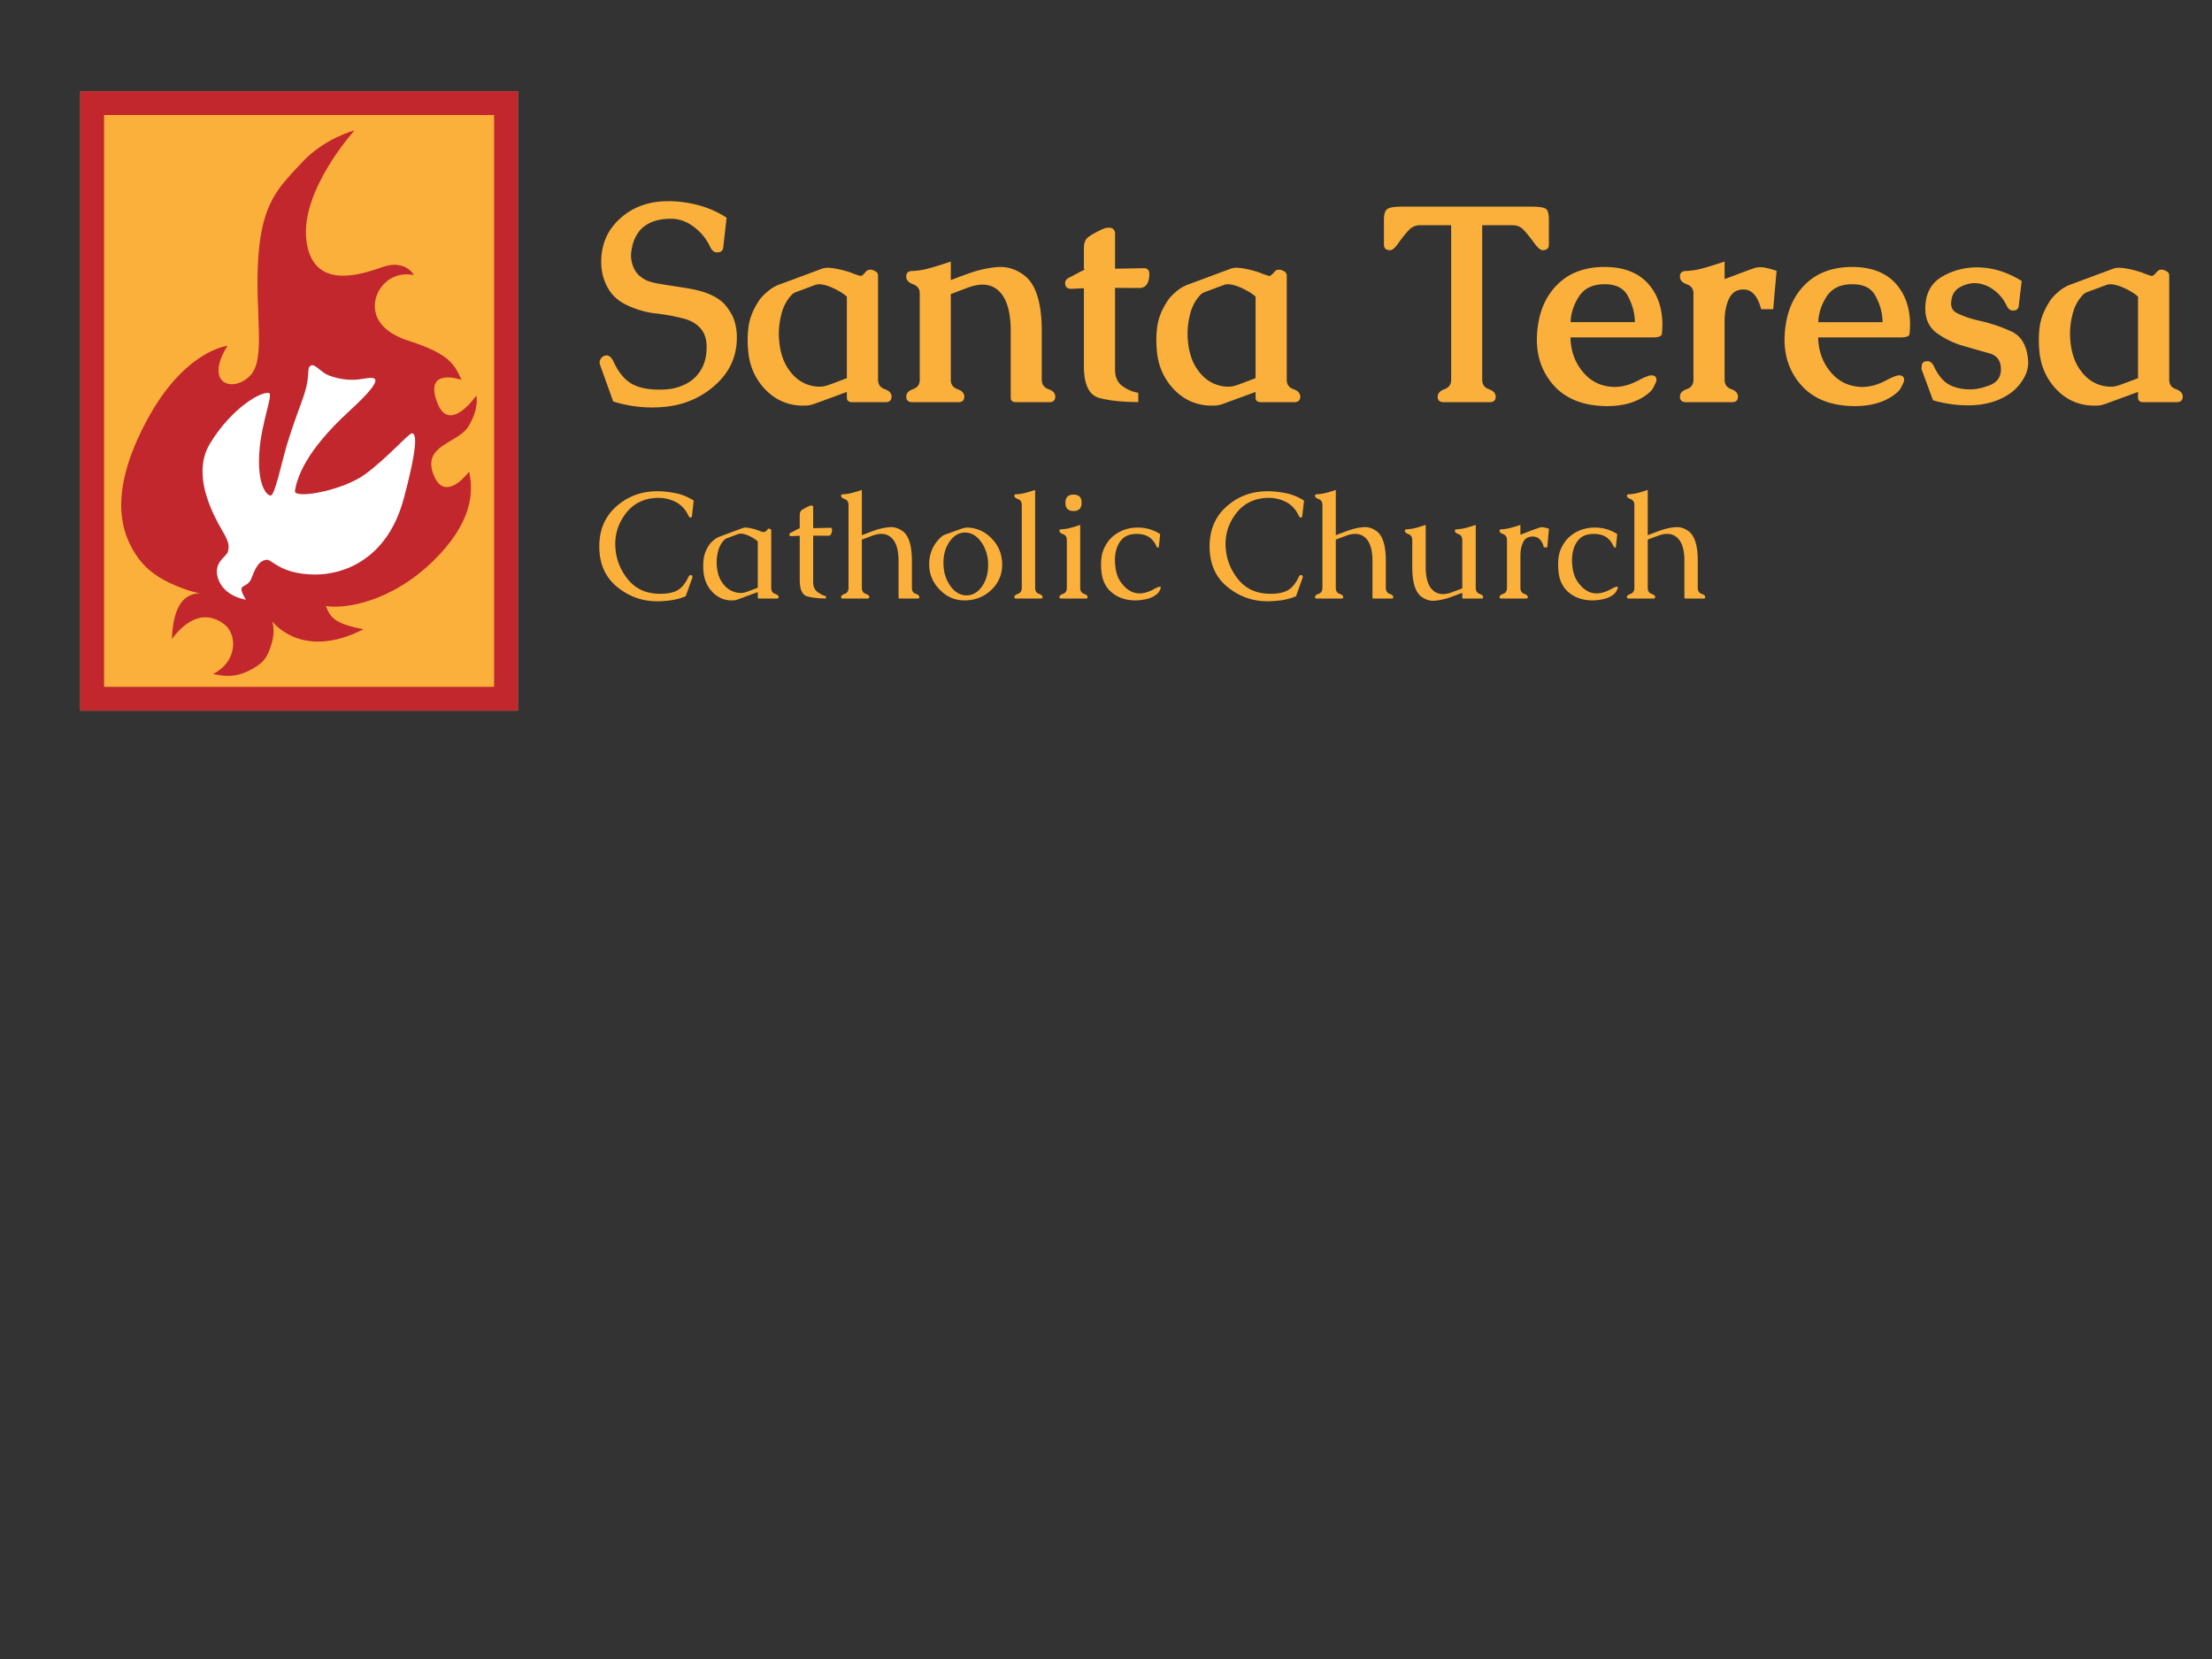 <svg class="svg-logo svg-logo__colored" xmlns="http://www.w3.org/2000/svg" viewBox="0 0 1066.667 800" height="800" width="1066.667"><rect x="0" y="0" width="1066.667" height="800" fill="#333333" stroke="none"/><path d="M38.71 43.992h211.027v298.69H38.71z" fill="#fbb03b"/><path d="M249.737 43.992H38.71v298.69h211.028zm-11.48 287.21H50.188V55.473h188.07z" fill="#c1272d"/><g clip-path="url(#clipPath22)" transform="matrix(1.333 0 0 -1.333 0 800)"><path d="M81.04 374.406c4.604-3.398 5.338-13.26-3.96-18.08 5.683-1.205 9.31-.922 14.293 1.894 3.96 2.239 5.336 3.96 6.886 9.126 1.506 5.016.173 8.093.173 8.093s10.503-14.464 33.06-2.927c-10.847 2.066-12.053 4.477-13.602 8.437 6.197-1.205 23.42 1.06 39.086 16.53 13.603 13.43 14.464 24.279 12.742 32.027-5.338-6.543-10.312-7.864-12.914-1.033-4.133 10.848 8.954 11.192 12.742 17.563 3.984 6.702 2.755 11.02 2.755 11.02s-9.7-14.168-14.12-2.583c-4.993 13.087 8.782 8.266 8.782 8.266-2.583 5.51-4.132 9.298-19.113 14.119-14.98 4.82-13.258 14.808-10.16 19.113 4.81 6.68 12.054 4.649 12.054 4.649s-3.1 5.854-11.364 2.927c-8.23-2.914-25.312-8.437-27.55 9.643-2.24 18.08 17.39 39.775 17.39 39.775s-10.844-2.767-19.112-11.708c-8.301-8.976-14.302-14.261-15.67-34.266-1.374-20.111 2.907-36.627-2.926-42.703-4.133-4.304-10.2-4.142-11.28.259-1.118 4.563 3.1 10.503 3.1 10.503s-15.841-1.55-29.616-27.722c-13.775-26.173-8.954-40.637-2.497-49.332 4.16-5.603 10.13-8.45 14.722-10.245 5.94-2.325 7.663-2.153 7.663-2.153-5.682-.172-9.901-3.874-10.417-16.616 4.907 6.629 11.622 10.762 18.854 5.424" fill="#c1272d"/><path d="M91.028 391.108c1.884 5.102 3.354 6.212 5.337 6.543 1.985.33 4.788-5.186 17.392-5.337 10.448-.126 26.405 5.374 32.342 27.605 6.055 22.673 3.805 23.295 2.976 23.477-1.053.23-8.597-8.598-16.863-14.715-8.267-6.117-26.072-9.217-25.515-6.062.827 4.794 3.69 14.163 19.728 28.878 16.037 14.714 7.485 11.91 3.518 11.414-3.97-.496-7.707.22-10.85 1.377-3.14 1.157-5.233 4.569-6.721 3.576-1.488-.991-.165-2.976-1.984-9.258-1.137-3.93-4.176-11.112-6.778-20.005-1.985-6.78-4.207-17.704-5.695-17.704-1.488 0-4.794 3.744-4.132 15.152.645 11.138 5.143 21.362 3.544 21.895-2.48.827-13.227-4.96-21.328-18.186-8.101-13.226 4.299-30.917 5.62-33.727 1.324-2.811 1.24-3.748.828-5.456-.373-1.546-4.161-3.268-3.99-7.401.14-3.345 2.584-8.437 10.505-9.986-3.961 6.715.383 3.365 2.066 7.92" fill="#fff"/><path d="M241.025 459.292c2.441.162 4.785.806 7.031 1.929 2.246 1.123 4.053 2.774 5.42 4.956 1.432 2.31 2.15 5.11 2.15 8.398v.537c-.099 3.385-1.369 5.957-3.81 7.715-1.107.846-2.458 1.497-4.053 1.953a70.797 70.797 0 0 1-10.522 1.978c-3.63.406-7.137 1.424-10.523 3.052-3.125 1.464-5.444 3.604-6.958 6.42-1.513 2.816-2.27 5.851-2.27 9.107 0 6.348 2.23 11.556 6.69 15.625 4.621 4.264 10.432 6.396 17.431 6.396h1.514c7.52-.325 14.094-2.311 19.726-5.957l-1.22-10.791c-.13-1.172-.847-1.757-2.149-1.757h-.244c-.977.064-1.758.732-2.344 2.002-1.302 2.798-3.198 5.159-5.688 7.08-2.49 1.92-5.136 2.945-7.935 3.076h-.732c-2.8 0-5.258-.489-7.373-1.465-1.4-.716-2.507-1.498-3.32-2.344-.782-.847-1.482-1.889-2.1-3.125-.489-1.01-.863-2.197-1.123-3.564-.228-1.01-.342-1.953-.342-2.832 0-1.172.18-2.263.537-3.272.618-1.986 1.676-3.5 3.174-4.541a9.777 9.777 0 0 1 3.662-1.758c.813-.228 1.79-.439 2.93-.634 1.14-.196 2.343-.391 3.613-.586 1.855-.293 3.833-.603 5.932-.928 2.1-.326 4.16-.781 6.177-1.367 3.483-1.14 6.087-2.637 7.813-4.492a21.232 21.232 0 0 0 3.076-4.688c.911-2.246 1.367-4.704 1.367-7.373 0-7.227-2.946-13.249-8.838-18.066a31.01 31.01 0 0 0-10.156-5.567c-2.995-.943-6.185-1.48-9.57-1.611a48.184 48.184 0 0 0-2.149-.049c-4.655 0-9.326.717-14.013 2.148l-4.786 13.331c-.097.259-.146.52-.146.781 0 .488.163.96.488 1.416.488.781 1.253 1.172 2.295 1.172.88-.229 1.595-.912 2.15-2.051 1.984-4.33 4.442-7.194 7.372-8.594 2.408-1.172 5.501-1.758 9.277-1.758.813 0 1.66.033 2.54.098m65.331 33.545c-1.042.977-2.58 1.953-4.614 2.93-2.035.976-3.8 1.497-5.298 1.562h-.147c-.456 0-.944-.097-1.464-.293a224.82 224.82 0 0 1-3.492-1.294 220.963 220.963 0 0 0-3.49-1.294c-.62-.26-1.108-.586-1.466-.976-1.888-2.02-3.157-4.477-3.808-7.373a28.467 28.467 0 0 1-.83-6.74c0-.682.032-1.4.097-2.147.358-4.525 1.58-8.187 3.662-10.986 2.018-2.832 4.525-4.656 7.52-5.47a11.856 11.856 0 0 1 4.443-.44c.586.066 1.32.246 2.198.539.748.259 1.92.69 3.515 1.294l3.174 1.196zm0-34.473l-11.719-4.297c-1.204-.422-2.23-.634-3.076-.634h-2.05c-5.014.26-9.278 2.246-12.794 5.957-3.548 3.775-5.566 8.349-6.054 13.72a41.992 41.992 0 0 0-.196 4.004c0 1.725.114 3.402.342 5.03.423 2.896 1.546 5.777 3.37 8.642.878 1.53 2.408 3.125 4.59 4.785a16.34 16.34 0 0 0 2.685 1.465c2.636.977 5.265 1.953 7.885 2.93 2.621.976 5.25 1.953 7.886 2.93.716.259 1.4.39 2.051.39h.293c2.213-.097 4.883-.651 8.008-1.66.325-.098.52-.18.586-.244a39.115 39.115 0 0 1 2.49-.88c.26-.097.504-.145.732-.145a.79.79 0 0 1 .49.146c.617.52 1.04.943 1.268 1.27.423.552.993.83 1.71.83.357 0 .683-.066.976-.196 1.204-.424 1.806-1.042 1.806-1.855v-37.793c0-1.693.814-2.824 2.442-3.394 1.627-.57 2.441-1.473 2.441-2.71 0-1.334-.749-2.002-2.246-2.002h-11.865c-1.367 0-2.05.538-2.05 1.612zm37.598 40.479c.651.228 1.66.602 3.027 1.123 1.368.52 2.67.992 3.907 1.416a40.77 40.77 0 0 0 9.668 2.148c.455.033.911.049 1.367.049 3.06 0 5.94-1.025 8.642-3.076 4.2-3.222 6.3-9.945 6.3-20.166v-17.578c0-1.693.813-2.824 2.441-3.394 1.627-.57 2.441-1.473 2.441-2.71 0-1.333-.732-2.001-2.197-2.001h-11.866c-1.367 0-2.05.537-2.05 1.61v24.073c0 6.9-1.384 11.702-4.15 14.404-1.66 1.627-3.663 2.442-6.007 2.442-1.399 0-2.946-.277-4.638-.83-.717-.261-1.62-.595-2.71-1.001a135.622 135.622 0 0 1-2.857-1.1c-.749-.26-1.188-.423-1.318-.487v-31.006c0-1.693.813-2.824 2.441-3.394 1.628-.57 2.442-1.473 2.442-2.71 0-1.333-.733-2.001-2.197-2.001h-16.553c-1.498 0-2.246.668-2.246 2 0 1.238.813 2.14 2.441 2.71 1.628.57 2.442 1.702 2.442 3.395v31.25c0 1.627-.814 2.734-2.442 3.32-1.628.586-2.44 1.514-2.44 2.784 0 1.334.731 2 2.196 2a28.4 28.4 0 0 1 6.08.978c2.033.553 4.646 1.367 7.836 2.44zm48.145-2.979c-.391 0-1.823-.065-4.297-.195h-.293c-1.4 0-2.132.65-2.197 1.953v.097c0 .88.52 1.563 1.562 2.051.619.293 1.937.992 3.955 2.1.52.26 1.058.504 1.612.732.097.033.146.065.146.098 0 .032-.163.05-.488.05v7.372c0 1.855.407 3.165 1.22 3.93.814.765 2.474 1.75 4.98 2.955 1.075.52 1.987.781 2.736.781 1.562 0 2.343-.749 2.343-2.246v-12.598l10.4.195h.05c1.3 0 1.953-.749 1.953-2.246 0-.488-.066-1.09-.196-1.806-.456-2.084-1.595-3.125-3.418-3.125l-8.79.048v-29.638c0-2.67.92-4.655 2.76-5.957 1.839-1.303 3.719-2.084 5.64-2.344v-3.369c-5.795 0-10.523.505-14.185 1.514-3.662 1.008-5.493 4.882-5.493 11.621zm62.109-3.027c-1.042.977-2.58 1.953-4.614 2.93-2.035.976-3.801 1.497-5.298 1.562h-.147c-.456 0-.944-.097-1.464-.293a224.82 224.82 0 0 1-3.492-1.294 224.698 224.698 0 0 0-3.491-1.294c-.619-.26-1.107-.586-1.465-.976-1.888-2.02-3.158-4.477-3.808-7.373a28.467 28.467 0 0 1-.83-6.74c0-.682.032-1.4.097-2.147.358-4.525 1.578-8.187 3.662-10.986 2.018-2.832 4.525-4.656 7.52-5.47a11.856 11.856 0 0 1 4.443-.44c.586.066 1.319.246 2.198.539.748.259 1.919.69 3.515 1.294l3.174 1.196zm0-34.473l-11.719-4.297c-1.205-.422-2.23-.634-3.076-.634h-2.051c-5.013.26-9.277 2.246-12.793 5.957-3.549 3.775-5.566 8.349-6.054 13.72a41.992 41.992 0 0 0-.196 4.004c0 1.725.114 3.402.342 5.03.423 2.896 1.546 5.777 3.369 8.642.879 1.53 2.408 3.125 4.59 4.785a16.34 16.34 0 0 0 2.686 1.465c2.636.977 5.264 1.953 7.885 2.93 2.621.976 5.249 1.953 7.886 2.93.716.259 1.4.39 2.051.39h.293c2.213-.097 4.883-.651 8.008-1.66.325-.098.52-.18.586-.244.65-.261 1.48-.554 2.49-.88.26-.097.504-.145.732-.145a.79.79 0 0 1 .489.146c.618.52 1.041.943 1.269 1.27.423.552.992.83 1.709.83.358 0 .684-.066.977-.196 1.204-.424 1.806-1.042 1.806-1.855v-37.793c0-1.693.814-2.824 2.442-3.394 1.627-.57 2.441-1.473 2.441-2.71 0-1.334-.749-2.002-2.246-2.002H456.26c-1.367 0-2.051.538-2.051 1.612zm106.104 53.272c0-1.335-.75-2.002-2.246-2.002-.75 0-1.726.814-2.93 2.44-1.628 2.214-2.963 3.867-4.004 4.958-1.042 1.09-2.343 1.635-3.906 1.635h-11.035v-55.908c0-1.693.813-2.832 2.44-3.418 1.628-.586 2.443-1.498 2.443-2.734 0-1.302-.733-1.953-2.198-1.953h-16.552c-1.498 0-2.246.65-2.246 1.953 0 1.236.813 2.148 2.44 2.734 1.628.586 2.442 1.725 2.442 3.418v55.908h-11.23c-1.563 0-2.881-.545-3.955-1.635-1.074-1.091-2.41-2.744-4.004-4.957-1.14-1.627-2.1-2.441-2.881-2.441-1.498 0-2.246.667-2.246 2.002v9.033c0 2.083.439 3.394 1.318 3.93.879.538 2.702.807 5.469.807h46.094c2.994 0 4.874-.253 5.64-.757.764-.505 1.147-1.831 1.147-3.98zm7.861-28.028h23.242c0 3.19-.863 6.38-2.588 9.57-1.498 2.767-4.281 4.151-8.35 4.151h-.536c-4.07-.13-7.024-1.669-8.863-4.615-1.84-2.946-2.807-5.98-2.905-9.106m-11.768-.879c.944 6.217 3.467 11.231 7.569 15.04 4.1 3.808 9.505 5.744 16.21 5.81h.196c6.803 0 12.027-1.953 15.674-5.86 3.548-3.906 5.322-8.935 5.322-15.088-.033-1.335-.098-2.425-.195-3.27-.098-.848-1.156-1.27-3.174-1.27h-29.883c.098-4.46 1.359-8.326 3.784-11.597 2.425-3.272 5.428-5.266 9.009-5.982 1.04-.228 2.1-.34 3.174-.34 2.864 0 5.843.844 8.936 2.538 2.083 1.106 3.564 1.66 4.443 1.66.455 0 .879-.13 1.269-.39.326-.327.489-.7.489-1.124 0-.554-.244-1.269-.733-2.148-.424-.879-.773-1.465-1.05-1.758a39.344 39.344 0 0 0-.756-.78c-3.81-3.289-8.936-4.933-15.381-4.933-8.985.065-15.707 2.93-20.166 8.594-3.451 4.361-5.176 9.505-5.176 15.43 0 1.757.146 3.58.439 5.468m67.481 1.954v-21.924c0-1.693.806-2.824 2.417-3.393 1.61-.571 2.417-1.474 2.417-2.71 0-1.334-.732-2.002-2.197-2.002H609.97c-1.498 0-2.246.668-2.246 2.002 0 1.236.813 2.139 2.44 2.71 1.628.569 2.443 1.7 2.443 3.393v31.25c0 1.627-.815 2.735-2.442 3.32-1.628.586-2.441 1.514-2.441 2.784 0 1.334.732 2.002 2.197 2.002 2.018.097 4.044.422 6.079.976 2.034.553 4.663 1.367 7.886 2.442v-6.348l5.078 1.904c2.506.944 4.476 1.66 5.908 2.149a7.321 7.321 0 0 0 1.953.244c1.368 0 3.32-.44 5.86-1.32l-1.221-13.866h-4.346c-1.27 4.752-3.385 7.129-6.347 7.129a8.06 8.06 0 0 1-.928-.05c-1.986-.227-3.451-1.341-4.395-3.343-.944-2.002-1.464-4.453-1.562-7.35m33.887-1.074h23.242c0 3.19-.863 6.38-2.588 9.57-1.498 2.767-4.28 4.151-8.349 4.151h-.537c-4.07-.13-7.024-1.669-8.863-4.615-1.84-2.946-2.807-5.98-2.905-9.106m-11.768-.879c.944 6.217 3.467 11.231 7.57 15.04 4.1 3.808 9.504 5.744 16.21 5.81h.195c6.803 0 12.027-1.953 15.674-5.86 3.548-3.906 5.322-8.935 5.322-15.088-.033-1.335-.098-2.425-.195-3.27-.098-.848-1.156-1.27-3.174-1.27h-29.883c.098-4.46 1.36-8.326 3.784-11.597 2.425-3.272 5.428-5.266 9.01-5.982 1.04-.228 2.1-.34 3.173-.34 2.864 0 5.843.844 8.936 2.538 2.083 1.106 3.564 1.66 4.443 1.66.455 0 .88-.13 1.27-.39.325-.327.488-.7.488-1.124 0-.554-.244-1.269-.733-2.148-.424-.879-.773-1.465-1.05-1.758a39.344 39.344 0 0 0-.756-.78c-3.809-3.289-8.936-4.933-15.38-4.933-8.986.065-15.708 2.93-20.167 8.594-3.45 4.361-5.176 9.505-5.176 15.43 0 1.757.146 3.58.44 5.468m70.605 20.655c5.013-.261 9.928-1.89 14.746-4.883l-1.074-9.082c-.163-1.074-.83-1.611-2.002-1.611h-.195c-.945.064-1.677.667-2.198 1.806a14.485 14.485 0 0 1-4.712 5.713c-2.067 1.497-4.256 2.295-6.567 2.393h-.146c-1.79 0-3.549-.456-5.274-1.367-1.693-.88-2.734-2.246-3.125-4.102-.163-.683-.244-1.286-.244-1.806 0-1.694.716-2.881 2.148-3.565 2.213-1.107 4.801-2.002 7.764-2.685 4.297-.945 8.276-2.271 11.94-3.98 3.661-1.71 5.67-5.298 6.03-10.767v-.488c0-2.572-.994-5.143-2.98-7.715-2.148-2.8-5.257-4.9-9.326-6.3-2.507-.844-5.273-1.317-8.3-1.415h-1.368c-4.135 0-8.285.603-12.45 1.807l-4.2 11.377.146 1.172c.065 1.074.765 1.61 2.1 1.61h.244c.814-.162 1.481-.764 2.002-1.805 1.432-3.061 3.133-5.201 5.103-6.421 1.968-1.221 4.467-1.88 7.495-1.978h.586c2.115 0 4.475.504 7.08 1.514 2.571 1.009 3.906 2.832 4.004 5.469v.293c0 3.059-1.384 4.98-4.15 5.76a2302.33 2302.33 0 0 0-9.083 2.589c-3.353.91-6.51 2.376-9.473 4.395-3.092 2.083-4.638 5.127-4.638 9.13v.245c.032 5.37 2.164 9.228 6.396 11.572 3.743 2.115 7.894 3.174 12.451 3.174.423 0 .846-.017 1.27-.05m56.836-10.546c-1.042.977-2.58 1.953-4.614 2.93-2.035.976-3.8 1.497-5.298 1.562h-.147c-.456 0-.944-.097-1.464-.293a224.82 224.82 0 0 1-3.492-1.294 224.698 224.698 0 0 0-3.49-1.294c-.62-.26-1.108-.586-1.466-.976-1.888-2.02-3.158-4.477-3.808-7.373a28.467 28.467 0 0 1-.83-6.74c0-.682.032-1.4.097-2.147.358-4.525 1.578-8.187 3.662-10.986 2.018-2.832 4.525-4.656 7.52-5.47a11.856 11.856 0 0 1 4.443-.44c.586.066 1.32.246 2.198.539.748.259 1.92.69 3.515 1.294l3.174 1.196zm0-34.473l-11.719-4.297c-1.205-.422-2.23-.634-3.076-.634h-2.05c-5.014.26-9.278 2.246-12.794 5.957-3.549 3.775-5.566 8.349-6.054 13.72a41.992 41.992 0 0 0-.196 4.004c0 1.725.114 3.402.342 5.03.423 2.896 1.546 5.777 3.37 8.642.878 1.53 2.407 3.125 4.59 4.785a16.34 16.34 0 0 0 2.685 1.465c2.636.977 5.264 1.953 7.885 2.93 2.621.976 5.25 1.953 7.886 2.93.716.259 1.4.39 2.051.39h.293c2.213-.097 4.883-.651 8.008-1.66.325-.098.52-.18.586-.244.65-.261 1.48-.554 2.49-.88.26-.097.504-.145.732-.145a.79.79 0 0 1 .49.146c.617.52 1.04.943 1.268 1.27.423.552.992.83 1.71.83.357 0 .683-.066.976-.196 1.204-.424 1.806-1.042 1.806-1.855v-37.793c0-1.693.814-2.824 2.442-3.394 1.627-.57 2.441-1.473 2.441-2.71 0-1.334-.749-2.002-2.246-2.002h-11.865c-1.367 0-2.05.538-2.05 1.612zm-535.674-75.728c-5.497 0-10.366 1.755-14.609 5.264-4.244 3.509-6.365 8.36-6.365 14.556 0 6.034 2.063 10.87 6.19 14.515 4.127 3.644 9.055 5.466 14.784 5.466 2.06 0 4.248-.23 6.566-.686 2.32-.456 4.525-1.355 6.62-2.7l-.644-5.638c-.072-.322-.25-.484-.538-.484h-.08c-.215.019-.448.269-.698.752-1.039 2.238-2.597 3.886-4.673 4.94a13.825 13.825 0 0 1-6.177 1.425h-.564c-4.834-.215-8.612-2.148-11.333-5.801-2.453-3.276-3.679-6.902-3.679-10.877 0-.447.017-.894.054-1.341.25-4.12 1.7-7.87 4.35-11.253 2.65-3.384 6.248-5.183 10.796-5.398.43-.018.841-.027 1.235-.027 2.292 0 4.181.35 5.667 1.047 1.72.824 3.16 2.48 4.324 4.969.232.5.52.75.86.75a.84.84 0 0 0 .214-.026c.286-.107.43-.312.43-.617 0-.144-.037-.305-.108-.483l-2.336-6.527a21.33 21.33 0 0 0-5.237-1.45 36.083 36.083 0 0 0-5.049-.376m36.363 21.646c-.734.68-1.701 1.311-2.9 1.893-1.2.582-2.266.89-3.196.926h-.108c-.358 0-.716-.07-1.074-.215a111.76 111.76 0 0 1-1.92-.71 111.76 111.76 0 0 0-1.92-.712c-.448-.18-.806-.412-1.074-.7-1.111-1.18-1.853-2.613-2.23-4.296a16.187 16.187 0 0 1-.456-3.787c0-.393.018-.796.054-1.208.197-2.578.895-4.673 2.095-6.285 1.199-1.664 2.703-2.748 4.51-3.249a7.4 7.4 0 0 1 2.74-.268c.394.036.86.152 1.397.35.412.142 1.056.38 1.934.71.877.331 1.593.605 2.148.82zm0-18.316l-7.385-2.712c-.573-.198-1.048-.296-1.424-.296h-1.101c-2.542.126-4.736 1.164-6.58 3.115-1.843 1.952-2.891 4.352-3.141 7.197a22.857 22.857 0 0 0-.108 2.176c0 .931.063 1.835.188 2.713.215 1.521.806 3.043 1.773 4.564.465.788 1.262 1.612 2.39 2.471.393.27.832.511 1.316.726a2239.572 2239.572 0 0 0 8.647 3.222c.304.108.59.161.86.161h.134c1.145-.053 2.533-.339 4.162-.859a28.796 28.796 0 0 1 1.719-.644c.233-.072.447-.108.645-.108.286 0 .537.08.752.242.376.323.644.59.805.805.09.126.206.19.349.19.09 0 .179-.019.269-.055.394-.144.59-.322.59-.537v-20.786c0-1.165.448-1.903 1.344-2.216.895-.314 1.342-.694 1.342-1.14 0-.378-.188-.565-.564-.565h-6.525c-.305 0-.457.116-.457.35zm15.174 20.357c-.682-.019-1.702-.063-3.063-.135h-.134c-.34 0-.519.18-.537.537v.054c0 .286.17.511.51.671.358.162 1.101.547 2.23 1.155.268.144.527.27.778.376a.692.692 0 0 0 .215.028v4.591c0 .896.184 1.518.55 1.867.367.35 1.213.836 2.538 1.463.484.233.87.35 1.155.35.412 0 .618-.233.618-.699v-7.492l6.391.134h.027c.27 0 .403-.233.403-.699 0-.25-.036-.555-.107-.912-.179-.842-.582-1.263-1.209-1.263l-5.505.027v-16.838c0-1.629.568-2.847 1.705-3.652 1.137-.806 2.108-1.262 2.914-1.37v-.859c-2.668 0-4.915.25-6.74.752-1.827.501-2.74 2.48-2.74 5.935zm22.477-18.773c0-1.163.447-1.901 1.343-2.215.895-.313 1.343-.693 1.343-1.14 0-.377-.18-.565-.538-.565h-9.104c-.376 0-.564.188-.564.565 0 .447.448.827 1.343 1.14.895.314 1.343 1.052 1.343 2.216v29.837c0 1.145-.448 1.879-1.343 2.2-.895.323-1.343.718-1.343 1.183 0 .377.188.564.564.564 1.182.054 2.351.233 3.505.537 1.155.305 2.305.654 3.451 1.047v-16.381l2.605.993a66.33 66.33 0 0 0 2.148.779 22.46 22.46 0 0 0 5.13 1.129 8.5 8.5 0 0 0 .671.026c1.504 0 2.936-.511 4.297-1.53 2.166-1.666 3.25-5.238 3.25-10.716v-9.668c0-1.164.447-1.902 1.342-2.216.895-.313 1.343-.693 1.343-1.14 0-.377-.179-.565-.537-.565h-6.526c-.305 0-.456.116-.456.35v13.239c0 3.92-.815 6.678-2.444 8.27-1.039 1.022-2.31 1.532-3.814 1.532-.859 0-1.799-.17-2.82-.51a504.425 504.425 0 0 1-3.034-1.128c-.43-.161-.815-.305-1.155-.43zm37.625 19.955h-.322c-2.095 0-3.894-1.012-5.398-3.035-1.594-2.15-2.39-4.79-2.39-7.922 0-3.134.783-5.851 2.349-8.151 1.567-2.301 3.469-3.505 5.707-3.613h.376c2.077 0 3.867 1.012 5.37 3.035 1.577 2.13 2.365 4.763 2.365 7.896s-.788 5.85-2.364 8.15c-1.575 2.3-3.473 3.514-5.693 3.64m.564 1.799c3.49-.144 6.445-1.49 8.862-4.042 2.417-2.551 3.653-5.6 3.706-9.144v-.162c0-3.58-1.262-6.605-3.786-9.076-2.578-2.507-5.721-3.814-9.427-3.922h-.43c-3.437 0-6.4 1.272-8.888 3.815-2.58 2.613-3.868 5.702-3.868 9.264v.08c.018 3.92 1.495 7.216 4.432 9.884.339.322.846.6 1.517.832.672.233 1.669.59 2.994 1.074.788.286 1.656.6 2.605.94.895.304 1.629.457 2.202.457zm24.492-21.754c0-1.163.447-1.901 1.343-2.215.895-.313 1.343-.693 1.343-1.14 0-.377-.18-.565-.538-.565h-9.104c-.376 0-.564.188-.564.565 0 .447.448.827 1.343 1.14.895.314 1.343 1.052 1.343 2.216v29.837c0 1.145-.448 1.879-1.343 2.2-.895.323-1.343.718-1.343 1.183 0 .377.188.564.564.564 1.182.054 2.35.233 3.505.537 1.155.305 2.305.654 3.45 1.047zm13.884 33.678c1.951 0 2.927-.984 2.927-2.954 0-1.987-.976-2.982-2.927-2.982-1.952 0-2.927.995-2.927 2.982 0 1.97.975 2.954 2.927 2.954m2.417-33.677c0-1.164.447-1.902 1.343-2.216.895-.313 1.343-.693 1.343-1.14 0-.377-.18-.565-.538-.565h-9.104c-.376 0-.564.188-.564.565 0 .447.448.827 1.343 1.14.895.314 1.343 1.052 1.343 2.216v17.188c0 1.128-.448 1.852-1.343 2.175-.895.322-1.343.716-1.343 1.18 0 .377.188.565.564.565 1.182.053 2.351.237 3.505.55 1.155.313 2.305.667 3.451 1.061zm20.302 21.753h.564c2.918 0 5.604-.788 8.057-2.363l-.457-4.54c-.035-.232-.15-.348-.349-.348h-.08c-.179.018-.34.197-.483.537-.717 1.558-1.656 2.686-2.82 3.384-1.146.68-2.542 1.02-4.19 1.02h-.644c-1.952-.107-3.465-.67-4.539-1.692a8.47 8.47 0 0 1-2.094-3.356c-.466-1.307-.699-2.767-.699-4.378 0-.537.027-1.083.081-1.638.178-2.668.904-4.852 2.174-6.553 1.666-2.238 3.528-3.51 5.586-3.813.341-.054.69-.08 1.048-.08 1.612 0 3.393.537 5.345 1.61 1.02.556 1.71.833 2.067.833.09 0 .162-.018.215-.054.036-.036.054-.107.054-.215 0-.214-.107-.554-.322-1.02-.269-.537-.574-.958-.913-1.262-1.02-.914-2.274-1.545-3.76-1.893-1.487-.35-2.9-.525-4.243-.525-3.33.019-6.128.945-8.393 2.78-2.265 1.836-3.549 4.462-3.853 7.882a25.388 25.388 0 0 0-.108 2.31c0 .967.063 1.907.188 2.819.233 1.576.841 3.152 1.826 4.727 1.04 1.666 2.484 3.026 4.338 4.082 1.852 1.057 3.988 1.639 6.404 1.746m47.481-26.668c-5.496 0-10.366 1.755-14.61 5.264-4.243 3.509-6.365 8.36-6.365 14.556 0 6.034 2.064 10.87 6.19 14.515 4.128 3.644 9.056 5.466 14.785 5.466 2.059 0 4.247-.23 6.566-.686 2.319-.456 4.526-1.355 6.62-2.7l-.645-5.638c-.071-.322-.25-.484-.537-.484h-.08c-.215.019-.447.269-.698.752-1.038 2.238-2.596 3.886-4.673 4.94a13.822 13.822 0 0 1-6.177 1.425h-.563c-4.834-.215-8.613-2.148-11.334-5.801-2.453-3.276-3.68-6.902-3.68-10.877 0-.447.018-.894.055-1.341.25-4.12 1.7-7.87 4.35-11.253 2.65-3.384 6.248-5.183 10.796-5.398.43-.018.842-.027 1.235-.027 2.292 0 4.18.35 5.667 1.047 1.719.824 3.16 2.48 4.324 4.969.232.5.519.75.859.75a.834.834 0 0 0 .215-.026c.286-.107.429-.312.429-.617 0-.144-.036-.305-.107-.483l-2.337-6.527a21.322 21.322 0 0 0-5.236-1.45 36.072 36.072 0 0 0-5.05-.376m24.68 4.914c0-1.163.447-1.901 1.343-2.215.895-.313 1.343-.693 1.343-1.14 0-.377-.179-.565-.538-.565h-9.104c-.375 0-.564.188-.564.565 0 .447.448.827 1.343 1.14.896.314 1.343 1.052 1.343 2.216v29.837c0 1.145-.447 1.879-1.343 2.2-.895.323-1.343.718-1.343 1.183 0 .377.19.564.564.564 1.182.054 2.351.233 3.505.537 1.155.305 2.305.654 3.451 1.047v-16.381l2.604.993c.752.287 1.47.546 2.15.779a22.46 22.46 0 0 0 5.13 1.129 8.5 8.5 0 0 0 .67.026c1.504 0 2.936-.511 4.297-1.53 2.167-1.666 3.25-5.238 3.25-10.716v-9.668c0-1.164.447-1.902 1.342-2.216.896-.313 1.343-.693 1.343-1.14 0-.377-.179-.565-.537-.565h-6.525c-.305 0-.457.116-.457.35v13.239c0 3.92-.815 6.678-2.444 8.27-1.039 1.022-2.31 1.532-3.814 1.532-.86 0-1.799-.17-2.82-.51-.393-.144-.89-.327-1.49-.551-.6-.223-1.114-.416-1.544-.577-.429-.161-.815-.305-1.155-.43zm50.623 0c0-1.163.447-1.901 1.343-2.215.895-.313 1.343-.693 1.343-1.14 0-.377-.188-.565-.565-.565h-6.526c-.305 0-.457.116-.457.35v1.745c-.985-.376-1.858-.712-2.618-1.007a45.848 45.848 0 0 0-2.109-.766 23.852 23.852 0 0 0-5.129-1.101 10.125 10.125 0 0 0-.724-.027c-1.487 0-2.9.5-4.245 1.504-2.183 1.648-3.275 5.219-3.275 10.716v9.694c0 1.128-.448 1.853-1.344 2.175-.894.323-1.34.717-1.34 1.182 0 .377.186.564.562.564 1.182.054 2.35.238 3.505.55a59.88 59.88 0 0 1 3.477 1.062v-15.227c0-3.94.815-6.696 2.445-8.271 1.038-1.022 2.308-1.532 3.812-1.532.86 0 1.8.17 2.821.51.376.126.868.305 1.476.537.61.234 1.13.43 1.56.592.088.035.235.089.441.16.206.073.435.162.685.27v17.428c0 1.128-.448 1.853-1.342 2.175-.896.323-1.344.717-1.344 1.182 0 .377.19.564.565.564 1.181.054 2.35.238 3.504.55 1.155.314 2.314.668 3.478 1.062zm16.166 12.058V387.55c0-1.164.443-1.902 1.33-2.215.886-.314 1.329-.694 1.329-1.14 0-.378-.18-.566-.537-.566h-9.105c-.375 0-.564.188-.564.565 0 .447.447.827 1.343 1.141.895.313 1.343 1.051 1.343 2.215v17.188c0 1.128-.448 1.852-1.343 2.175-.896.322-1.343.716-1.343 1.181 0 .377.19.565.564.565 1.181.053 2.35.237 3.504.551 1.156.312 2.315.667 3.478 1.06v-3.545l3.733 1.424a81.91 81.91 0 0 0 3.223 1.154c.232.072.511.108.833.108.662 0 1.504-.179 2.524-.537l-.59-6.74h-1.237c-.697 2.613-2.04 3.92-4.027 3.92-.197 0-.395-.009-.592-.027-1.36-.16-2.332-.856-2.913-2.08-.582-1.228-.899-2.673-.954-4.339m26.399 9.696h.564c2.918 0 5.604-.788 8.057-2.363l-.457-4.54c-.035-.232-.151-.348-.349-.348h-.081c-.178.018-.339.197-.482.537-.717 1.558-1.656 2.686-2.82 3.384-1.146.68-2.542 1.02-4.19 1.02h-.644c-1.952-.107-3.465-.67-4.539-1.692a8.47 8.47 0 0 1-2.094-3.356c-.466-1.307-.699-2.767-.699-4.378 0-.537.027-1.083.081-1.638.178-2.668.904-4.852 2.174-6.553 1.666-2.238 3.528-3.51 5.586-3.813.341-.054.69-.08 1.048-.08 1.612 0 3.393.537 5.345 1.61 1.02.556 1.709.833 2.067.833.09 0 .162-.018.215-.054.036-.036.054-.107.054-.215 0-.214-.107-.554-.322-1.02-.269-.537-.574-.958-.913-1.262-1.021-.914-2.274-1.545-3.76-1.893-1.487-.35-2.901-.525-4.243-.525-3.33.019-6.128.945-8.393 2.78-2.265 1.836-3.549 4.462-3.853 7.882a25.388 25.388 0 0 0-.108 2.31c0 .967.063 1.907.188 2.819.233 1.576.841 3.152 1.826 4.727 1.039 1.666 2.484 3.026 4.338 4.082 1.852 1.057 3.988 1.639 6.404 1.746m19.659-21.754c0-1.163.447-1.901 1.343-2.215.895-.313 1.343-.693 1.343-1.14 0-.377-.179-.565-.538-.565h-9.104c-.375 0-.564.188-.564.565 0 .447.448.827 1.343 1.14.896.314 1.343 1.052 1.343 2.216v29.837c0 1.145-.447 1.879-1.343 2.2-.895.323-1.343.718-1.343 1.183 0 .377.19.564.564.564 1.182.054 2.351.233 3.505.537 1.155.305 2.305.654 3.451 1.047v-16.381l2.604.993c.752.287 1.47.546 2.15.779a22.46 22.46 0 0 0 5.13 1.129 8.5 8.5 0 0 0 .67.026c1.504 0 2.936-.511 4.297-1.53 2.167-1.666 3.25-5.238 3.25-10.716v-9.668c0-1.164.447-1.902 1.342-2.216.896-.313 1.343-.693 1.343-1.14 0-.377-.179-.565-.537-.565h-6.525c-.305 0-.457.116-.457.35v13.239c0 3.92-.815 6.678-2.444 8.27-1.039 1.022-2.31 1.532-3.814 1.532-.86 0-1.799-.17-2.82-.51-.393-.144-.89-.327-1.49-.551-.6-.223-1.114-.416-1.544-.577-.429-.161-.815-.305-1.155-.43z" fill="#fbb03b"/></g></svg>